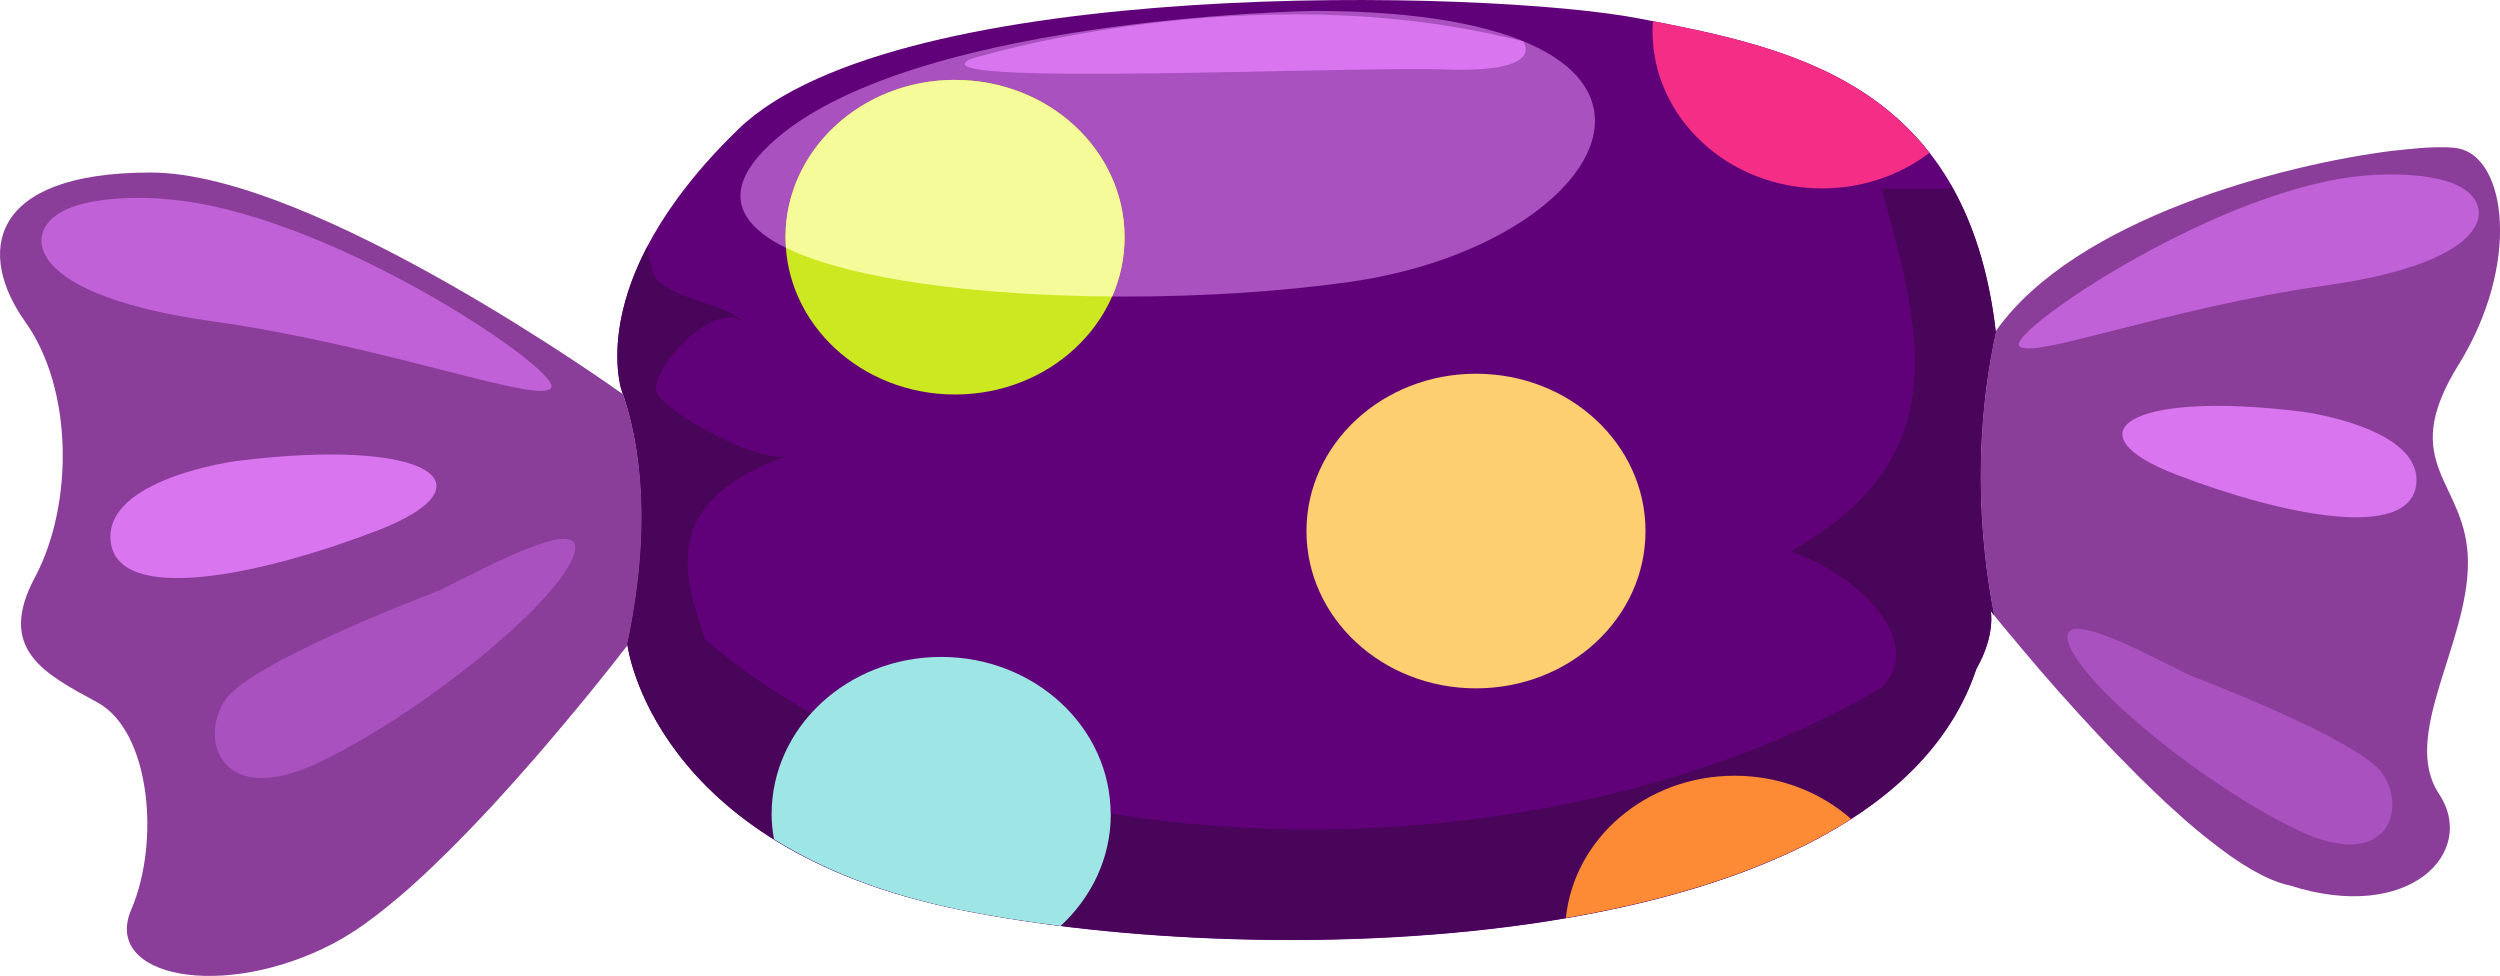 <?xml version="1.0" encoding="UTF-8"?><svg xmlns="http://www.w3.org/2000/svg" viewBox="0 0 199.68 77.95"><defs><style>.d{fill:#c161d8;}.e{fill:#cce821;}.f{fill:#9ee5e5;}.g{fill:#a951bf;}.h{fill:#fd8b35;}.i{fill:#610179;}.j{fill:#490559;}.k{fill:#f42d86;}.l{fill:#8b3d9a;}.m{fill:#fecf71;}.n{fill:#f5fb99;}.o{fill:#d875ef;}</style></defs><g id="a"/><g id="b"><g id="c"><g><path class="i" d="M159.47,26.4c6.36-8.96,22.95-13.26,31.73-14.35-8.81,1.09-25.48,5.41-31.79,14.44-2.31-20.01-16.54-22.7-28.48-25.01C119-.84,71.68-1.99,58.97,10.32c-12.7,12.32-9.23,21.17-9.23,21.17,0,0-.06-.17-.14-.48,1.61,4.49,2.47,11.13,.45,20.59l.07-.09s1.92,16.16,26.55,21.16c24.63,5,73.5,3.85,81.19-19.24,1.54-2.69,1.15-4.62,1.15-4.62,0,0,.3,.37,.81,1-.22-.27-.4-.49-.53-.65-.88-4.42-1.99-13.06,.17-22.76Z"/><path class="j" d="M159.47,26.4l-.07,.09c-.56-4.88-1.85-8.72-3.62-11.79-.03,.12-.04,.24-.07,.36h-5.44c3.63,12.69,5.44,21.75-7.25,29,5.44,1.81,10.88,7.25,7.25,10.87-26.66,15.68-71.34,15.68-93.96-3.87-1.81-5.43-3.63-11.17,6.98-14.8-2.04,1.32-10.69-3.62-10.89-5.04-.28-1.95,4.9-7.66,7.25-5.3-1.81-1.81-5.44-1.81-7.25-3.63-.4-.81-.6-1.71-.67-2.65-3.78,7.19-2,11.83-2,11.83,0,0-.06-.17-.14-.48,1.61,4.49,2.47,11.13,.45,20.59l.07-.09s1.92,16.16,26.55,21.16c24.63,5,73.5,3.85,81.19-19.24,1.54-2.69,1.15-4.62,1.15-4.62,0,0,.1,.13,.28,.35-.88-4.42-1.98-13.05,.17-22.76Z"/><path class="l" d="M196.35,29.17c5-8.08,3.85-16.55,0-17.32-.12-.02-.26-.04-.42-.06h-.2c-.11-.02-.21-.03-.34-.03-.08,0-.18,0-.27,0h-.38c-.15,0-.31,.01-.47,.01-.09,0-.18,0-.28,.01-.16,0-.35,.03-.53,.04-.11,0-.21,0-.32,.02-.23,.02-.48,.04-.72,.07-.07,0-.14,0-.22,.02-.29,.03-.61,.07-.93,.1h-.09c-8.78,1.1-25.37,5.4-31.73,14.36-2.15,9.7-1.05,18.33-.17,22.76,.13,.16,.31,.38,.53,.65l.03,.04c.22,.26,.47,.57,.77,.93l.05,.05c.58,.71,1.32,1.57,2.14,2.54l.11,.13c.39,.44,.8,.92,1.23,1.41,.07,.08,.15,.16,.22,.25,.42,.48,.86,.96,1.31,1.46,.09,.1,.19,.21,.28,.31,.46,.5,.92,1,1.4,1.52,.09,.1,.19,.2,.28,.3,.49,.52,.99,1.05,1.5,1.57,.08,.08,.16,.17,.25,.25,.53,.54,1.06,1.08,1.6,1.62l.15,.14c.53,.53,1.07,1.04,1.6,1.54l.16,.16c.55,.5,1.09,.99,1.63,1.47,.08,.07,.16,.14,.24,.21,.53,.45,1.05,.89,1.57,1.3,.09,.07,.18,.14,.27,.21,.51,.4,1.02,.78,1.51,1.13,.09,.06,.17,.12,.26,.18,.49,.34,.98,.65,1.45,.92l.21,.12c.48,.27,.94,.51,1.39,.69l.13,.05c.46,.19,.91,.34,1.33,.42,9.62,3.08,15.01-2.69,11.93-7.31-3.08-4.62,2.31-11.93,2.31-18.47,0-6.54-5.77-7.69-.77-15.78Z"/><path class="l" d="M49.6,31c.08,.31,.14,.48,.14,.48,0,0-24.63-17.7-37.71-17.7S-1.82,20.32,2.02,25.71c3.85,5.39,3.85,14.63,.77,20.4-3.08,5.77,.77,7.7,5,10,4.24,2.32,5.01,11.17,2.69,16.55-2.31,5.38,7.31,7.31,16.16,2.69,.51-.27,1.05-.59,1.6-.95l.09-.05c.53-.35,1.07-.74,1.62-1.16l.16-.12c.54-.41,1.08-.86,1.64-1.33l.22-.18c.54-.46,1.09-.95,1.64-1.46,.09-.08,.17-.15,.26-.24,.54-.5,1.07-1.02,1.61-1.55,.1-.1,.2-.19,.3-.29,.53-.53,1.06-1.06,1.58-1.6,.11-.11,.22-.22,.32-.33,.52-.54,1.03-1.08,1.53-1.62,.11-.12,.22-.24,.33-.36,.5-.54,.99-1.09,1.47-1.62,.1-.12,.21-.24,.31-.35,.48-.54,.96-1.08,1.41-1.6,.1-.11,.19-.21,.28-.32,.45-.53,.9-1.05,1.32-1.55,.09-.1,.18-.21,.26-.31,.42-.49,.83-.98,1.21-1.45,.07-.08,.13-.15,.19-.22,.39-.48,.77-.94,1.12-1.36l.12-.15c.34-.42,.66-.82,.95-1.18l.08-.1c.29-.36,.55-.69,.78-.98l.08-.1c.22-.29,.41-.53,.56-.72l.05-.06c.14-.18,.24-.31,.31-.4l.02-.02c2.02-9.46,1.16-16.1-.46-20.59Z"/><path class="g" d="M105.01,.87s-33.82,.48-44.06,11.21c-10.22,10.73,25.21,13.5,46.84,10.44,21.63-3.06,31.36-21.59-2.78-21.65Z"/><path class="e" d="M89.82,18.95c0,6.94-6.06,12.56-13.54,12.56s-13.54-5.62-13.54-12.56,6.06-12.57,13.54-12.57c7.48,0,13.54,5.63,13.54,12.57Z"/><path class="m" d="M131.43,42.42c0,6.94-6.06,12.56-13.54,12.56s-13.54-5.62-13.54-12.56,6.06-12.57,13.54-12.57,13.54,5.62,13.54,12.57Z"/><path class="k" d="M145.53,15.05c3.26,0,6.24-1.07,8.58-2.84-5.51-7.06-14.19-8.98-22.08-10.52-.02,.26-.04,.52-.04,.79,0,6.94,6.06,12.57,13.54,12.57Z"/><path class="h" d="M125.07,73.32c8.71-1.49,16.74-4.03,22.78-7.91-2.43-2.13-5.7-3.45-9.3-3.45-7.04,0-12.83,4.99-13.48,11.36Z"/><path class="f" d="M88.71,65.03c0-6.94-6.07-12.56-13.54-12.56s-13.54,5.62-13.54,12.56c0,.68,.07,1.34,.19,2,3.69,2.31,8.52,4.34,14.87,5.64,2.45,.5,5.16,.93,8.02,1.29,2.47-2.28,4.01-5.43,4.01-8.92Z"/><path class="n" d="M76.28,6.38c-7.48,0-13.54,5.63-13.54,12.57,0,.28,.03,.55,.04,.84,5.25,2.57,15.46,3.82,26.05,3.89,.64-1.46,.99-3.05,.99-4.72,0-6.94-6.06-12.57-13.54-12.57Z"/><path class="d" d="M13.03,15.88s-6.14-.56-8.66,1.4c-2.51,1.95-1.4,6.42,12.57,8.38,13.96,1.96,26.25,6.7,27.09,5.31,.84-1.4-18.15-14.24-31-15.08Z"/><path class="o" d="M18.89,36.82s-10.61,1.4-10.05,6.43c.56,5.02,11.73,2.79,21.22-.84,9.49-3.63,4.47-7.54-11.17-5.59Z"/><path class="g" d="M35.09,47.16s-14.8,5.58-17.03,8.65c-2.23,3.07-.56,8.94,7.54,5.03,8.1-3.91,18.43-12.29,20.11-16.2,1.68-3.91-6.14,.28-10.61,2.52Z"/><path class="d" d="M189.22,14s5.54-.5,7.81,1.26c2.27,1.76,1.26,5.79-11.33,7.55-12.59,1.77-23.67,6.05-24.43,4.79-.75-1.26,16.37-12.84,27.95-13.6Z"/><path class="o" d="M183.93,32.89s9.57,1.25,9.06,5.79c-.5,4.53-10.57,2.52-19.14-.76-8.56-3.27-4.03-6.8,10.08-5.03Z"/><path class="g" d="M174.91,53.94s13.34,5.03,15.36,7.81c2.01,2.77,.5,8.06-6.8,4.53-7.3-3.52-16.62-11.08-18.13-14.61-1.51-3.52,5.54,.26,9.57,2.27Z"/><path class="o" d="M77.54,4.71s22.34-6.98,44.12-1.4c0,0,1.96,2.52-6.14,2.24-8.1-.28-43,1.4-37.98-.84Z"/></g></g></g></svg>